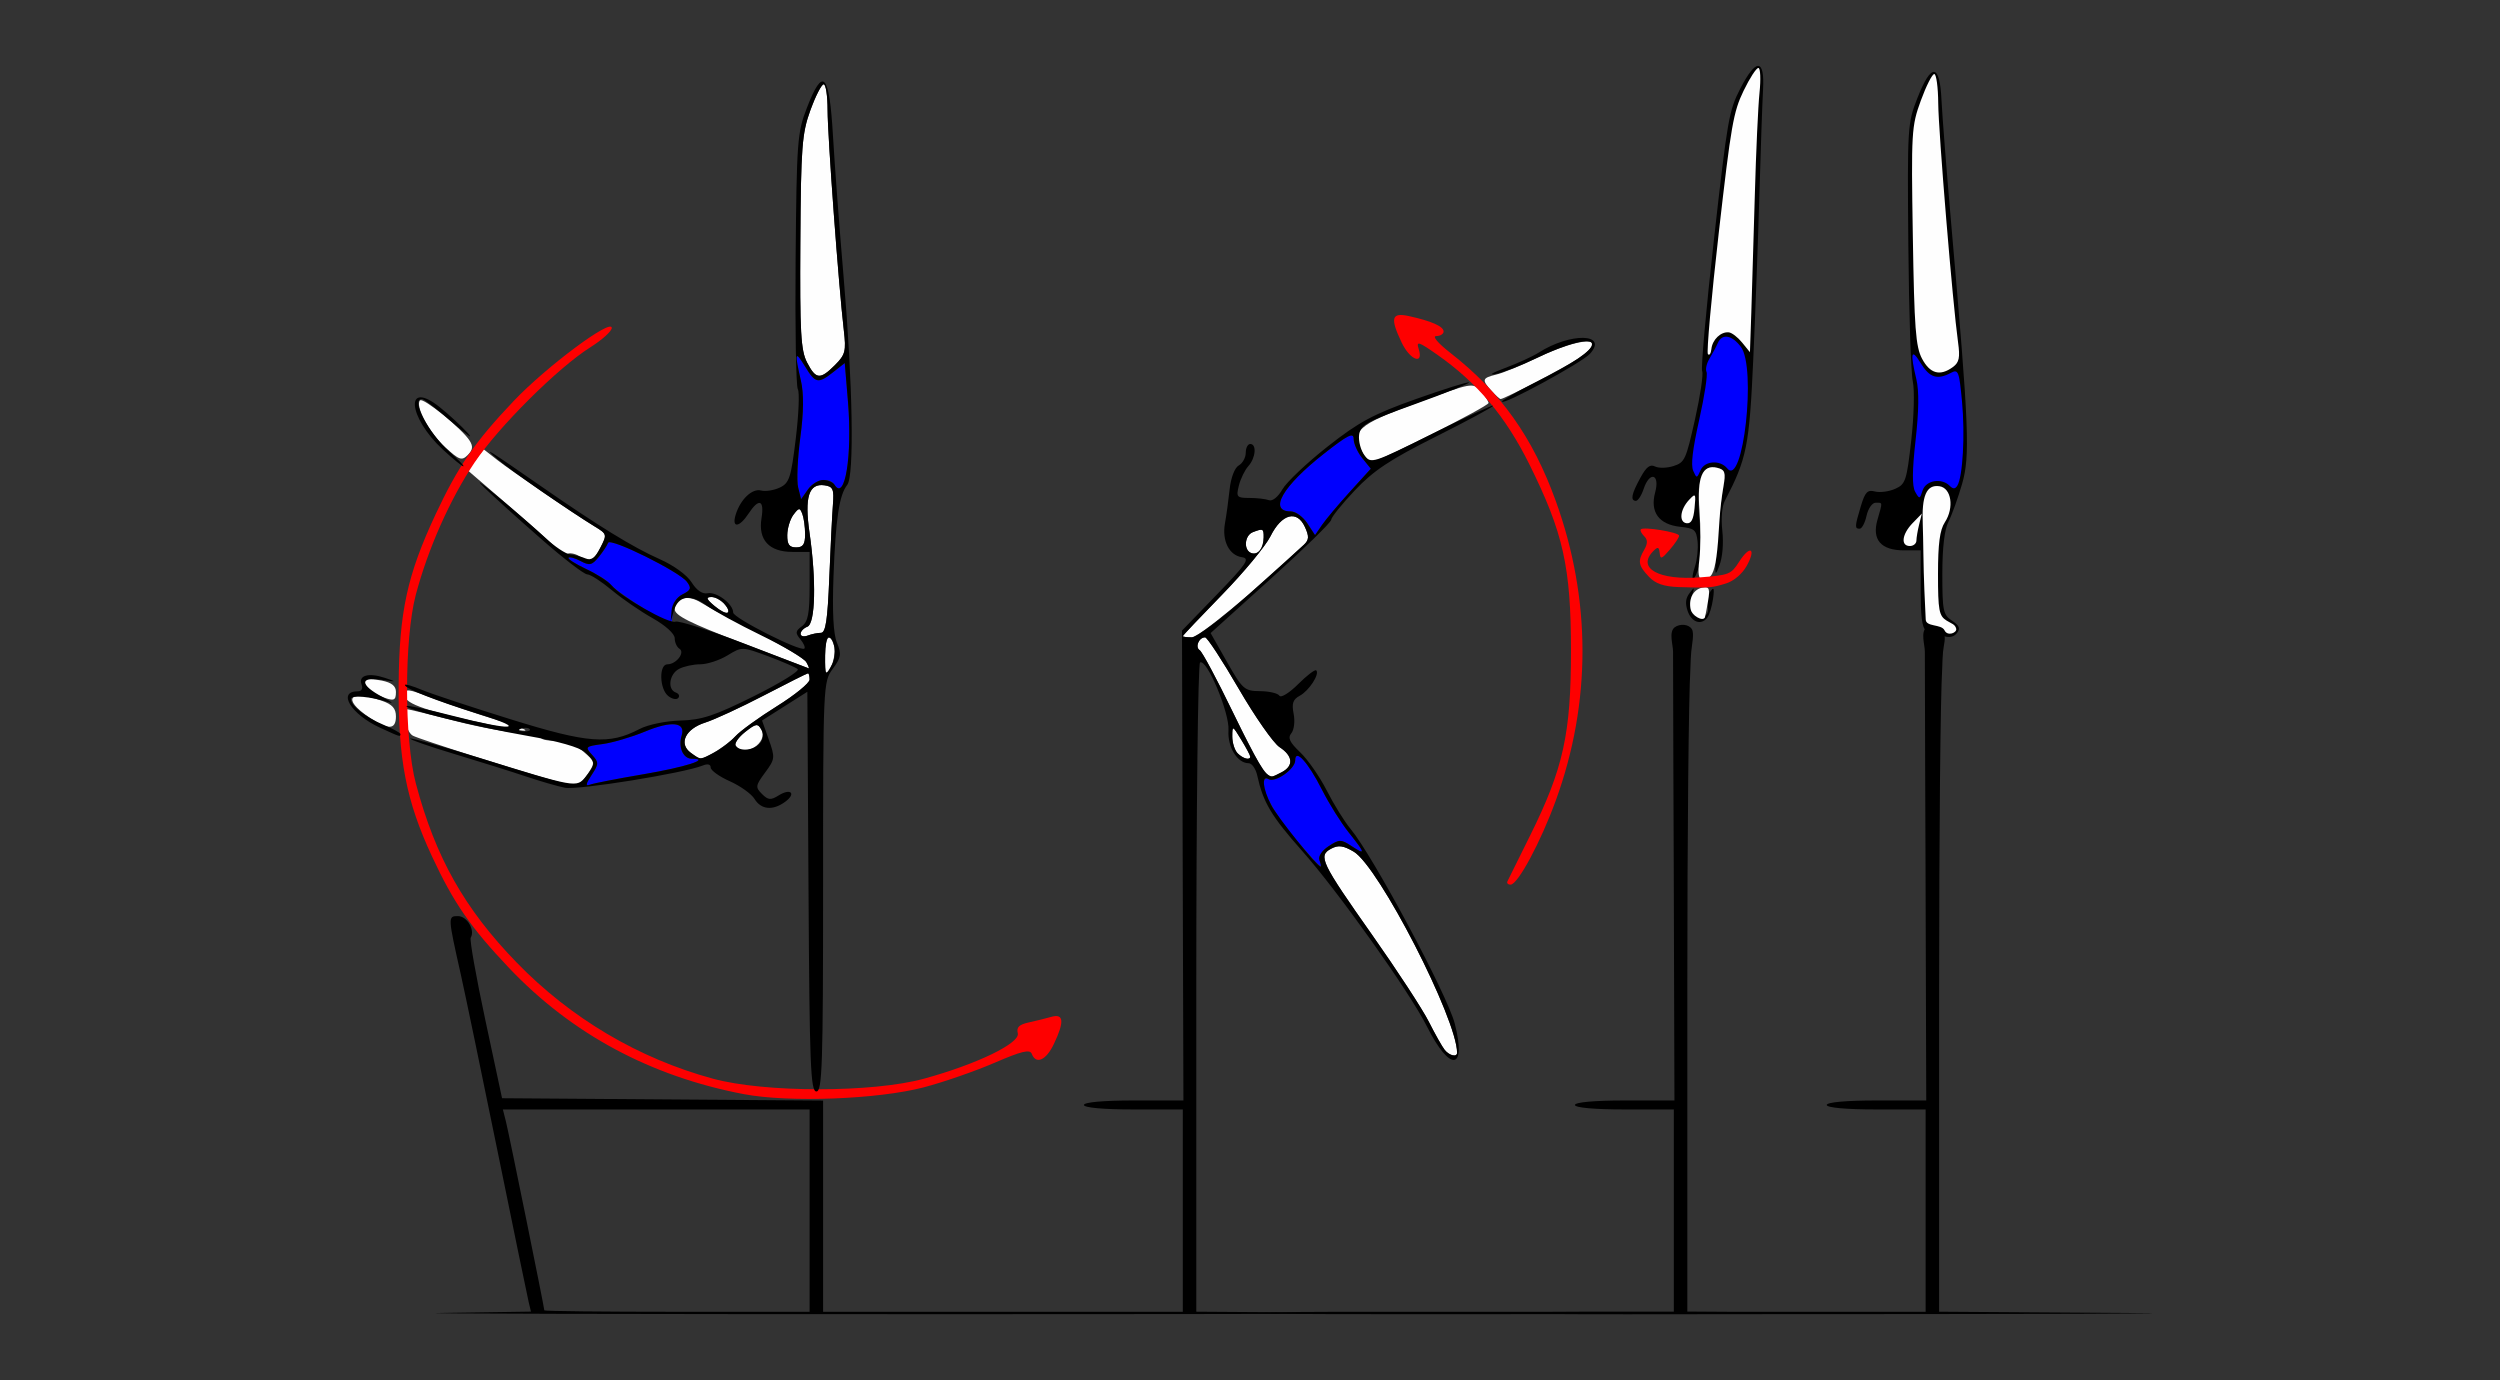 <?xml version="1.0" encoding="UTF-8" standalone="no"?>
<!-- Created with Inkscape (http://www.inkscape.org/) -->

<svg
   xmlns:dc="http://purl.org/dc/elements/1.1/"
   xmlns:cc="http://creativecommons.org/ns#"
   xmlns:rdf="http://www.w3.org/1999/02/22-rdf-syntax-ns#"
   xmlns:svg="http://www.w3.org/2000/svg"
   xmlns="http://www.w3.org/2000/svg"
   xmlns:sodipodi="http://sodipodi.sourceforge.net/DTD/sodipodi-0.dtd"
   xmlns:inkscape="http://www.inkscape.org/namespaces/inkscape"
   version="1.1"
   width="556"
   height="307"
   id="svg2"
   inkscape:version="0.91 r13725"
   sodipodi:docname="ub540203.svg">
  <rect width="100%" height="100%" fill="#333333" stroke="none"/>
  <sodipodi:namedview
     pagecolor="#c1c1c1"
     bordercolor="#666666"
     borderopacity="1"
     objecttolerance="10"
     gridtolerance="10"
     guidetolerance="10"
     inkscape:pageopacity="0"
     inkscape:pageshadow="2"
     inkscape:window-width="1537"
     inkscape:window-height="839"
     id="namedview11"
     showgrid="false"
     inkscape:zoom="1.0971223"
     inkscape:cx="225.89472"
     inkscape:cy="169.82986"
     inkscape:window-x="0"
     inkscape:window-y="0"
     inkscape:window-maximized="0"
     inkscape:current-layer="svg2" />
  <defs
     id="defs6" />
  <g
     id="g4382"
     transform="translate(-83.945,5.743)">
    <g
       transform="matrix(0.963,0,0,0.963,148.467,-283.426)"
       id="g4291">
      <path
         sodipodi:nodetypes="csssssssssssscsccsssssssc"
         inkscape:connector-curvature="0"
         id="path4218"
         d="m 379.656,304.955 c -0.935,-0.076 -2.223,1.923 -3.826,5.998 -2.306,5.862 -2.353,6.642 -2.111,34 0.136,15.4 0.6,29.575 1.031,31.5 0.433,1.934 0.273,8.008 -0.357,13.576 -1.063,9.383 -1.321,10.156 -3.732,11.223 -1.425,0.63 -3.521,0.902 -4.66,0.604 -1.718,-0.45 -2.272,0.128 -3.25,3.393 -1.42,4.74 -1.444,5.205 -0.26,5.205 0.506,0 1.218,-1.35 1.58,-3 0.362,-1.65 1.299,-3 2.08,-3 1.69,0 1.655,-0.306 0.436,3.945 -1.32,4.604 0.812,7.055 6.139,7.055 l 3.846,0 0,9.439 c 0,5.193 0.237,8.479 1.247,9.082 0.557,0.31 2.731,0.944 4.243,1.332 1.17,0.335 2.181,0.139 2.881,-0.742 0.848,-1.068 0.586,-1.728 -1.135,-2.871 -2.048,-1.36 -2.236,-2.266 -2.236,-10.781 0,-6.109 0.494,-10.269 1.439,-12.129 0.791,-1.557 2.197,-5.464 3.125,-8.684 1.876,-6.508 1.611,-12.941 -2.439,-59.195 -1.11,-12.676 -2.156,-25.951 -2.322,-29.5 -0.198,-4.222 -0.781,-6.373 -1.717,-6.449 z"
         style="fill:#000000" />
      <path
         sodipodi:nodetypes="ssssssscss"
         inkscape:connector-curvature="0"
         style="fill:#fefefe"
         d="m 384.772,433.552 c -0.243,-1.037 -1.101,-1.181 -2.201,-1.867 -1.773,-1.107 -2,-2.332 -2,-10.776 0,-6.98 0.42,-10.168 1.573,-11.927 2.215,-3.381 1.528,-7.944 -1.255,-8.34 -2.983,-0.425 -4.116,2.176 -3.839,8.811 0.126,3.025 0.13,9.893 0.375,15.25 l 0.307,6.689 c 0,1.814 3.625,1.02 4.346,2.538 0.698,1.47 2.912,0.55 2.694,-0.377 z"
         id="path4259" />
      <path
         inkscape:connector-curvature="0"
         style="fill:#fefefe"
         d="m 375.584,413.202 c 0.008,-0.688 0.294,-2.375 0.637,-3.75 l 0.623,-2.5 -2.137,2.208 c -2.478,2.561 -2.806,5.292 -0.637,5.292 0.825,0 1.506,-0.562 1.514,-1.25 z"
         id="path4253" />
      <path
         inkscape:connector-curvature="0"
         style="fill:#fefefe"
         d="m 384.001,373.127 c 1.467,-1.073 1.695,-2.169 1.197,-5.75 -1.225,-8.794 -4.524,-48.582 -4.575,-55.174 -0.029,-3.712 -0.442,-6.75 -0.918,-6.75 -0.476,0 -1.875,2.767 -3.108,6.15 -2.148,5.89 -2.225,7.208 -1.841,31.25 0.342,21.372 0.659,25.583 2.134,28.35 1.846,3.463 4.154,4.087 7.111,1.924 z"
         id="path4239" />
      <path
         inkscape:connector-curvature="0"
         style="fill:#0000fe"
         d="m 377.019,401.615 c 0.743,-2.34 4.352,-2.963 6.239,-1.076 0.783,0.783 1.28,0.776 1.775,-0.026 1.262,-2.042 1.802,-11.748 1.082,-19.438 -0.655,-6.989 -0.862,-7.524 -2.562,-6.614 -3.155,1.688 -4.936,1.113 -6.992,-2.26 -2.166,-3.553 -2.462,-2.424 -0.983,3.75 0.637,2.658 0.576,7.374 -0.181,14.057 -0.793,6.996 -0.823,10.622 -0.101,11.913 0.985,1.76 1.074,1.744 1.725,-0.307 z"
         id="path4275" />
    </g>
    <g
       id="g2987">
      <path
         style="fill:#fefefe"
         id="path2997"
         d="m 405.241,227.75 c -0.552,-0.688 -2.138,-3.5 -3.524,-6.25 -1.386,-2.75 -7.031,-11.401 -12.543,-19.223 -11.459,-16.263 -12.141,-17.689 -9.203,-19.261 1.623,-0.869 2.706,-0.729 5.043,0.652 5.552,3.28 22.986,37.203 22.986,44.727 0,1.055 -1.716,0.654 -2.759,-0.644 z M 207.5,167.962 c -8.335,-2.314 -30.192,-9.263 -31.736,-10.088 C 174.187,157.03 173.161,152 174.566,152 c 0.311,0 5.046,1.157 10.521,2.571 5.475,1.414 12.148,2.651 14.828,2.75 2.68,0.099 4.669,0.517 4.42,0.929 -0.249,0.412 1.123,0.75 3.05,0.75 2.244,0 4.494,0.852 6.259,2.37 2.696,2.319 2.718,2.427 1.033,5 -1.824,2.783 -2.415,2.914 -7.177,1.592 z m 157.923,-1.728 C 364.83,165.831 361.516,159.65 358.058,152.5 c -3.458,-7.15 -6.744,-13.287 -7.301,-13.638 -1.093,-0.688 -0.18,-2.862 1.202,-2.862 0.463,0 3.82,5.129 7.46,11.397 3.64,6.268 7.735,12.129 9.1,13.023 2.974,1.949 3.19,4.13 0.547,5.545 -2.275,1.218 -2.255,1.216 -3.643,0.27 z M 237.569,161.674 c -2.771,-2.026 -1.186,-5.324 3.229,-6.723 2.036,-0.645 7.929,-3.373 13.096,-6.062 5.167,-2.689 9.554,-4.889 9.75,-4.889 0.196,0 0.356,0.628 0.356,1.396 0,0.768 -3.281,3.442 -7.292,5.941 -4.011,2.5 -8.172,5.517 -9.248,6.706 -1.653,1.827 -6.527,4.956 -7.72,4.956 -0.197,0 -1.175,-0.597 -2.172,-1.326 z M 359.2,161.8 c -0.66,-0.66 -1.198,-2.348 -1.196,-3.75 0.004,-2.492 0.049,-2.476 2,0.724 1.098,1.801 1.996,3.488 1.996,3.75 0,0.892 -1.597,0.479 -2.8,-0.724 z m -111.651,-1.72 c -0.313,-0.506 0.645,-1.874 2.128,-3.041 2.4,-1.888 2.795,-1.946 3.589,-0.528 1.643,2.935 -3.95,6.427 -5.717,3.569 z M 193.5,155.548 c -14.355,-3.005 -19.5,-4.741 -19.5,-6.58 0,-1.655 0.469,-1.61 6.25,0.6 3.438,1.314 9.85,3.487 14.25,4.828 8.746,2.666 8.359,3.111 -1,1.152 z M 165.975,153.75 c -6.025,-4.082 -4.373,-6.179 2.876,-3.652 2.354,0.82 3.149,1.705 3.149,3.5 0,3.008 -1.746,3.052 -6.025,0.152 z m 2.377,-4.743 c -2.221,-0.896 -3.884,-2.809 -3.112,-3.58 0.242,-0.242 1.862,-0.156 3.6,0.192 2.198,0.44 3.16,1.203 3.16,2.507 0,2.058 -0.457,2.169 -3.648,0.882 z m 99.099,-9.004 c 0.052,-4.277 1.019,-5.247 2.037,-2.041 0.508,1.602 -0.83,6.038 -1.822,6.038 -0.145,0 -0.242,-1.799 -0.215,-3.997 z M 248.75,137.16 C 237.316,132.795 234,131.125 234,129.733 c 0,-2.614 2.919,-3.318 5.907,-1.424 1.426,0.904 7.084,3.919 12.572,6.7 5.488,2.781 10.348,5.717 10.8,6.524 0.452,0.807 0.686,1.42 0.521,1.362 -0.165,-0.058 -6.937,-2.639 -15.05,-5.735 z m 13.25,-1.946 c 0,-0.55 0.675,-1.259 1.5,-1.576 1.797,-0.689 2.015,-10.302 0.476,-20.946 -1.14,-7.886 -0.149,-11 3.342,-10.503 1.891,0.269 2.14,0.844 1.869,4.311 -0.173,2.2 -0.536,9.512 -0.807,16.25 -0.38,9.425 -0.807,12.25 -1.854,12.25 -0.749,0 -2.073,0.273 -2.943,0.607 C 262.712,135.941 262,135.764 262,135.214 Z m 85,0.524 c 0,-0.144 3.938,-4.301 8.75,-9.237 4.812,-4.936 9.65,-10.781 10.75,-12.988 2.495,-5.006 5.904,-5.915 7.668,-2.044 0.959,2.104 0.913,2.863 -0.24,3.948 C 362.554,126.112 350.577,136 348.995,136 347.898,136 347,135.882 347,135.738 Z m -104.108,-6.679 c -1.85,-1.541 -2.023,-1.999 -0.764,-2.025 1.713,-0.035 4.514,2.658 3.657,3.516 -0.275,0.275 -1.577,-0.395 -2.893,-1.491 z m -30.15,-11.143 c -0.967,-0.563 -2.173,-0.767 -2.681,-0.453 -0.508,0.314 -1.203,0.117 -1.546,-0.437 -0.343,-0.554 -5.1,-4.863 -10.572,-9.574 l -9.95,-8.566 1.753,-2.358 1.753,-2.358 3,2.352 c 3.254,2.552 17.299,12.141 21.76,14.858 2.677,1.63 2.714,1.77 1.224,4.651 -1.675,3.239 -2.117,3.415 -4.743,1.886 z M 362.25,117.267 c -1.784,-0.618 -1.547,-3.939 0.332,-4.66 2.269,-0.871 2.42,-0.799 2.403,1.143 -0.021,2.445 -1.254,4.03 -2.735,3.517 z M 259.032,113.25 c 0.018,-1.512 0.639,-3.551 1.382,-4.529 1.213,-1.599 1.413,-1.616 1.968,-0.168 0.34,0.886 0.618,2.924 0.618,4.529 0,2.252 -0.457,2.918 -2,2.918 -1.523,0 -1.992,-0.656 -1.968,-2.75 z M 182.961,93.726 c -3.546,-3.253 -6.768,-9.252 -5.597,-10.423 0.707,-0.707 9.378,6.34 11.037,8.971 0.797,1.263 0.688,2.065 -0.43,3.183 -1.326,1.326 -1.891,1.131 -5.011,-1.731 z m 204.012,1.223 C 384.352,90.053 385.732,88.784 399,83.883 c 12.375,-4.571 12.517,-4.597 14.25,-2.639 0.963,1.088 1.75,2.273 1.75,2.635 C 415,84.624 390.499,97 389.025,97 c -0.525,0 -1.449,-0.923 -2.053,-2.052 z m 28.683,-13.777 c -2.226,-2.46 -2.111,-2.843 1.095,-3.625 1.512,-0.369 5.471,-1.985 8.797,-3.593 C 435.745,69.025 442.156,68.928 435.25,73.806 432.746,75.575 418.556,83 417.68,83 c -0.203,0 -1.115,-0.823 -2.025,-1.829 z M 263.425,74.854 c -1.381,-2.67 -1.605,-6.712 -1.482,-26.75 0.13,-21.225 0.355,-24.184 2.235,-29.354 1.15,-3.163 2.48,-5.75 2.956,-5.75 0.476,0 0.866,2.592 0.866,5.76 0,5.759 2.461,39.137 3.607,48.928 0.545,4.657 0.345,5.45 -1.955,7.75 -3.318,3.318 -4.256,3.23 -6.228,-0.584 z"
         inkscape:connector-curvature="0" />
      <path
         style="fill:#fe0000"
         id="path2993"
         d="m 249.342,237.588 c -20.704,-3.952 -38.232,-13.371 -52.15,-28.023 -8.579,-9.031 -12.373,-14.523 -17.194,-24.891 -5.731,-12.325 -7.518,-21.549 -7.392,-38.173 0.122,-16.212 1.902,-24.386 8.261,-37.957 4.976,-10.618 8.732,-16.062 17.325,-25.108 7.243,-7.625 21.81,-18.477 21.807,-16.245 -9.8e-4,0.72 -2.138,2.654 -4.75,4.296 -7.204,4.531 -20.442,17.709 -25.776,25.659 -5.418,8.075 -10.334,19.138 -13.043,29.354 -2.605,9.821 -2.604,32.187 0.002,42 4.36,16.416 10.805,27.861 22.432,39.835 12.051,12.411 27.124,21.329 43.637,25.821 11.537,3.138 35.478,3.14 46.933,0.004 11.771,-3.223 21.445,-7.91 20.869,-10.113 -0.339,-1.295 0.292,-1.93 2.368,-2.382 1.556,-0.339 3.842,-0.905 5.08,-1.258 2.789,-0.794 2.96,1.036 0.565,6.059 -1.724,3.616 -3.966,4.607 -4.902,2.168 -0.408,-1.064 -2.245,-0.622 -8.31,2 -4.282,1.851 -11.345,4.3 -15.694,5.442 -10.218,2.682 -30.02,3.429 -40.067,1.511 z M 419.204,190.25 c 0.204,-0.412 2.489,-5.025 5.078,-10.25 7.348,-14.83 9.049,-22.54 9.049,-41 0,-18.632 -1.703,-26.255 -9.268,-41.5 -5.278,-10.635 -11.574,-18.125 -20.472,-24.358 -4.207,-2.947 -4.713,-3.1 -4.126,-1.25 1.147,3.613 -1.931,2.453 -3.78,-1.425 -2.619,-5.492 -2.285,-6.755 1.565,-5.918 5.009,1.089 7.75,2.302 7.75,3.427 C 405,68.539 404.263,69 403.362,69 c -0.955,0 0.361,1.563 3.16,3.75 11.209,8.761 18.275,18.686 23.413,32.886 7.92,21.888 7.94,44.821 0.06,66.541 C 426.617,181.489 421.514,191 419.896,191 c -0.585,0 -0.896,-0.338 -0.692,-0.75 z"
         inkscape:connector-curvature="0" />
      <path
         style="fill:#0000fe"
         id="path2991"
         d="M 372.841,181.741 C 367.967,176.096 365,171.081 365,168.491 c 0,-0.885 0.47,-1.318 1.044,-0.963 1.465,0.905 5.956,-2.241 5.956,-4.173 0,-2.734 2.847,0.402 5.98,6.586 1.549,3.058 4.212,7.309 5.918,9.447 3.754,4.705 3.842,5.143 0.602,3.021 -2.321,-1.521 -2.684,-1.517 -5.078,0.051 -1.515,0.992 -2.353,2.278 -2.031,3.115 0.865,2.254 0.284,1.764 -4.549,-3.834 z M 215.507,166.629 c 1.639,-2.502 1.646,-2.803 0.092,-4.519 -1.585,-1.751 -1.472,-1.864 2.37,-2.379 2.218,-0.298 6.464,-1.549 9.435,-2.78 5.924,-2.455 9.095,-2.103 8.141,0.903 -0.809,2.549 0.332,5.146 2.261,5.146 4.391,0 -1.45,1.872 -10.772,3.453 -5.755,0.976 -11.099,2.018 -11.874,2.316 -1.054,0.404 -0.967,-0.136 0.346,-2.139 z m 10.865,-37.536 c -3.37,-2.138 -6.443,-4.398 -6.829,-5.022 -0.386,-0.624 -2.708,-2.078 -5.161,-3.231 -2.453,-1.153 -4.256,-2.3 -4.007,-2.549 0.249,-0.249 1.474,0.094 2.721,0.761 1.955,1.046 2.509,0.917 4.007,-0.932 0.956,-1.181 1.887,-2.594 2.07,-3.141 0.413,-1.239 15.874,6.413 17.558,8.689 1.033,1.396 0.871,1.848 -1,2.795 -1.501,0.76 -2.219,2.015 -2.193,3.833 0.022,1.487 -0.203,2.7 -0.5,2.695 -0.297,-0.005 -3.297,-1.759 -6.667,-3.897 z M 374.681,110.636 C 373.731,109.186 372.091,108 371.036,108 c -5.072,0 -1.88,-5.582 7.33,-12.82 C 383.734,90.961 385,90.33 385,91.872 c 0,1.048 0.86,2.968 1.91,4.265 l 1.91,2.359 -4.66,5.131 c -2.563,2.822 -5.356,6.147 -6.206,7.388 l -1.546,2.256 -1.727,-2.636 z m -113.225,-7.954 c -0.36,-1.433 -0.148,-6.407 0.47,-11.054 0.773,-5.81 0.812,-9.803 0.123,-12.788 -1.439,-6.242 -1.287,-6.742 0.939,-3.09 2.319,3.804 2.893,3.917 6.286,1.248 l 2.545,-2.002 0.715,8.582 c 0.994,11.935 -0.668,22.252 -2.981,18.509 -1.113,-1.801 -4.343,-1.227 -5.942,1.057 l -1.502,2.144 -0.654,-2.606 z"
         inkscape:connector-curvature="0" />
      <path
         style="fill:#000000"
         id="path2989"
         d="m 182.264,286.251 19.764,-0.294 -0.529,-2.229 C 201.208,282.503 198.078,267.325 194.544,250 c -3.534,-17.325 -7.184,-34.875 -8.11,-39 -2.91,-12.958 -2.912,-13 -0.615,-13 1.992,0 3.834,3.134 2.813,4.786 -0.273,0.442 1.183,8.659 3.236,18.259 l 3.733,17.455 35.7,0.263 35.7,0.263 0,23.487 0,23.487 40,0 40,0 0,-22.5 0,-22.5 -11,0 c -6.667,0 -11,-0.394 -11,-1 0,-0.606 4.356,-1 11.068,-1 l 11.068,0 -0.158,-52.25 -0.158,-52.25 7.738,-8 c 6.671,-6.897 7.442,-8.044 5.588,-8.32 -2.85,-0.424 -4.473,-3.673 -3.769,-7.545 0.314,-1.724 0.781,-5.128 1.039,-7.563 0.272,-2.57 1.123,-4.794 2.026,-5.3 C 360.299,97.293 361,96.023 361,94.95 361,93.878 361.45,93 362,93 c 1.479,0 1.213,3.106 -0.422,4.921 -0.782,0.868 -1.731,2.816 -2.108,4.329 -0.635,2.545 -0.461,2.75 2.34,2.75 1.665,0 3.626,0.226 4.358,0.502 0.758,0.285 2.042,-0.75 2.978,-2.401 0.906,-1.596 5.406,-5.864 10,-9.483 7.029,-5.537 10.16,-7.222 19.743,-10.626 6.264,-2.225 11.555,-3.881 11.757,-3.679 0.202,0.202 -5.149,2.351 -11.89,4.777 -10.927,3.932 -12.288,4.681 -12.549,6.911 -0.161,1.375 0.37,3.4 1.18,4.5 1.439,1.954 1.78,1.846 15.042,-4.746 C 409.894,87.045 416,84.229 416,84.498 c 0,0.268 -5.737,3.364 -12.75,6.88 -10.171,5.099 -13.812,7.515 -18,11.947 -2.888,3.056 -5.25,5.999 -5.25,6.54 0,0.542 -6.033,6.431 -13.407,13.087 l -13.407,12.102 3.657,6.443 c 3.452,6.083 3.863,6.445 7.348,6.473 2.03,0.016 3.965,0.473 4.299,1.014 0.335,0.541 2.206,-0.614 4.159,-2.567 1.953,-1.953 3.767,-3.334 4.032,-3.07 0.813,0.813 -1.616,4.547 -3.675,5.649 -1.511,0.809 -1.814,1.711 -1.353,4.02 0.328,1.638 0.098,3.578 -0.511,4.311 -0.849,1.023 -0.391,2.012 1.97,4.252 1.692,1.606 4.356,5.44 5.921,8.521 1.565,3.081 3.936,6.906 5.27,8.5 4.954,5.921 21.513,36.852 23.174,43.286 2.707,10.488 -1.045,10.899 -6.173,0.676 -3.826,-7.628 -19.741,-30.015 -27.771,-39.063 -6.826,-7.691 -8.671,-10.791 -9.972,-16.75 -0.33,-1.512 -1.197,-2.75 -1.926,-2.75 -2.517,0 -4.724,-3.62 -4.474,-7.335 0.26,-3.864 -4.831,-15.987 -6.326,-15.064 C 350.376,141.885 350,174.486 350,214.048 l 0,71.93 41.25,0.273 c 22.688,0.15 -19.5,0.277 -93.75,0.283 -74.25,0.006 -126.106,-0.121 -115.236,-0.283 z M 264,263.5 l 0,-22.5 -34.108,0 -34.108,0 0.693,2.75 C 197.15,246.427 205,285.04 205,285.679 205,285.856 218.275,286 234.5,286 l 29.5,0 0,-22.5 z m 144,-35.106 c 0,-7.524 -17.434,-41.447 -22.986,-44.727 -2.337,-1.38 -3.42,-1.52 -5.043,-0.652 -2.938,1.572 -2.257,2.998 9.203,19.261 5.512,7.823 11.156,16.473 12.543,19.223 1.386,2.75 2.972,5.562 3.524,6.25 1.043,1.299 2.759,1.7 2.759,0.644 z m -30.61,-42.82 c -0.321,-0.837 0.517,-2.123 2.031,-3.115 2.394,-1.569 2.757,-1.572 5.078,-0.051 3.239,2.123 3.152,1.684 -0.602,-3.021 -1.706,-2.138 -4.369,-6.389 -5.918,-9.447 C 374.847,163.756 372,160.621 372,163.355 c 0,1.932 -4.491,5.078 -5.956,4.173 -1.582,-0.977 -1.25,2.174 0.606,5.763 C 368.074,176.043 376.872,187 377.659,187 c 0.153,0 0.032,-0.641 -0.269,-1.426 z m -8.324,-19.61 c 2.643,-1.414 2.427,-3.596 -0.547,-5.545 -1.365,-0.894 -5.46,-6.755 -9.1,-13.023 C 355.779,141.129 352.422,136 351.959,136 c -1.382,0 -2.295,2.174 -1.202,2.862 0.557,0.351 3.843,6.488 7.301,13.638 5.456,11.282 7.352,14.417 8.757,14.485 0.174,0.008 1.186,-0.451 2.25,-1.02 z M 362,162.524 c 0,-0.262 -0.898,-1.949 -1.996,-3.75 -1.951,-3.2 -1.996,-3.217 -2,-0.724 -0.002,1.403 0.536,3.09 1.196,3.75 1.203,1.203 2.8,1.616 2.8,0.724 z m -0.255,-36.145 c 5.915,-5.291 11.397,-10.225 12.182,-10.963 1.153,-1.084 1.199,-1.843 0.24,-3.948 -1.764,-3.871 -5.172,-2.962 -7.668,2.044 -1.1,2.207 -5.938,8.051 -10.75,12.988 -4.812,4.936 -8.75,9.093 -8.75,9.237 0,0.144 0.898,0.262 1.995,0.262 1.11,0 6.767,-4.269 12.75,-9.621 z m 3.24,-12.629 c 0.017,-1.942 -0.134,-2.014 -2.403,-1.143 -1.879,0.721 -2.116,4.041 -0.332,4.66 1.48,0.513 2.713,-1.072 2.735,-3.517 z m 19.176,-10.122 4.66,-5.131 -1.91,-2.359 C 385.86,94.84 385,92.921 385,91.872 c 0,-1.542 -1.266,-0.911 -6.634,3.308 C 369.156,102.418 365.964,108 371.036,108 c 1.055,0 2.695,1.186 3.645,2.636 l 1.727,2.636 1.546,-2.256 c 0.85,-1.241 3.643,-4.565 6.206,-7.388 z M 263.76,192.554 263.5,148.107 l -5.039,3.196 -5.039,3.196 1.498,4.221 c 1.434,4.04 1.399,4.356 -0.819,7.356 -2.139,2.893 -2.192,3.26 -0.693,4.759 1.371,1.371 1.949,1.422 3.706,0.325 2.704,-1.689 3.979,-0.434 1.444,1.421 -2.738,2.002 -5.33,1.761 -6.799,-0.633 -0.692,-1.128 -3.171,-2.903 -5.508,-3.944 -2.337,-1.041 -4.25,-2.416 -4.25,-3.055 0,-0.715 -0.675,-0.886 -1.75,-0.446 -4.15,1.702 -27.86,5.525 -30.685,4.947 -1.686,-0.345 -5.54,-1.461 -8.565,-2.481 -3.025,-1.02 -10.16,-3.258 -15.855,-4.974 -5.695,-1.716 -10.191,-3.283 -9.991,-3.484 0.2,-0.2 6.885,1.657 14.855,4.126 22.21,6.883 22.157,6.874 24.233,4.31 2.216,-2.737 2.199,-3.239 -0.183,-5.395 -1.206,-1.092 -6.029,-2.465 -12.75,-3.63 -11.439,-1.983 -27.605,-5.963 -26.936,-6.631 0.219,-0.219 4.816,0.751 10.217,2.155 13.092,3.403 17.242,3.148 5.91,-0.362 -9.68,-2.999 -16.5,-5.679 -16.5,-6.484 0,-0.275 1.688,0.209 3.75,1.076 2.062,0.867 10.95,3.812 19.75,6.544 17.303,5.372 21.883,5.717 28.696,2.16 1.851,-0.967 5.833,-1.791 9.056,-1.875 4.763,-0.124 7.576,-1.056 16.357,-5.421 5.832,-2.899 10.219,-5.604 9.747,-6.011 -0.471,-0.407 -3.453,-1.703 -6.627,-2.881 -5.763,-2.138 -5.773,-2.138 -9,-0.171 -1.777,1.083 -4.498,1.971 -6.046,1.973 -1.549,0.002 -3.686,0.47 -4.75,1.039 -2.165,1.159 -2.608,4.557 -0.684,5.245 0.688,0.246 0.923,0.797 0.524,1.226 -0.399,0.429 -1.412,0.21 -2.25,-0.486 C 230.593,147.417 230.48,142 232.378,142 c 1.967,0 4.004,-2.646 2.671,-3.47 -0.577,-0.356 -1.049,-1.409 -1.05,-2.339 -5.9e-4,-0.984 -2.059,-2.847 -4.922,-4.455 -2.706,-1.52 -6.799,-4.333 -9.094,-6.25 C 217.689,123.569 215.245,122 214.553,122 c -0.692,0 -5.236,-3.487 -10.099,-7.75 -12.364,-10.837 -18.342,-16.647 -9.954,-9.673 3.85,3.201 8.679,7.388 10.731,9.305 2.052,1.917 4.527,3.569 5.5,3.672 0.973,0.103 2.526,0.506 3.452,0.897 1.239,0.523 2.099,-0.095 3.26,-2.341 1.542,-2.982 1.515,-3.089 -1.182,-4.732 -5.885,-3.584 -18.904,-12.603 -21.76,-15.076 -3.44,-2.978 -1.99,-2.075 9.641,6.003 12.819,8.903 20.602,13.69 26.5,16.298 3.12,1.38 6.11,3.551 7.119,5.171 1.11,1.781 2.401,2.657 3.565,2.421 1.981,-0.403 5.676,2.391 5.676,4.293 0,1.21 15.035,8.81 15.838,8.007 0.246,-0.246 -0.163,-1.181 -0.908,-2.079 -1.154,-1.391 -1.102,-1.818 0.357,-2.884 C 263.645,132.539 264,130.697 264,124.64 L 264,117 l -3.845,0 c -5.173,0 -7.631,-2.682 -6.852,-7.477 0.669,-4.122 -0.576,-4.561 -2.895,-1.023 -2.039,3.112 -3.776,3.264 -2.857,0.25 1.044,-3.424 3.664,-5.927 5.659,-5.405 0.984,0.257 2.856,-0.036 4.16,-0.652 2.117,-0.999 2.499,-2.169 3.558,-10.909 0.653,-5.384 0.856,-10.324 0.452,-10.977 -0.404,-0.653 -0.625,-13.682 -0.492,-28.953 0.227,-26.067 0.379,-28.119 2.487,-33.56 3.619,-9.343 5.004,-7.868 5.824,6.205 0.385,6.6 1.454,20.775 2.376,31.5 2.029,23.607 2.385,44.098 0.8,46.088 -1.789,2.246 -2.588,7.551 -3.059,20.307 -0.294,7.958 -0.04,12.859 0.767,14.808 1.051,2.538 0.931,3.285 -0.939,5.814 C 267.025,145.885 267,146.459 267,191.46 267,231.133 266.808,237 265.51,237 c -1.293,0 -1.524,-5.858 -1.75,-44.446 z M 227.035,166.453 C 236.357,164.872 242.198,163 237.807,163 c -1.929,0 -3.07,-2.597 -2.261,-5.146 0.954,-3.007 -2.217,-3.359 -8.141,-0.903 -2.971,1.231 -7.217,2.482 -9.435,2.78 -3.842,0.515 -3.955,0.628 -2.37,2.379 1.553,1.716 1.547,2.017 -0.092,4.519 -1.313,2.004 -1.4,2.544 -0.346,2.139 0.775,-0.298 6.119,-1.34 11.874,-2.316 z m 15.767,-4.851 c 1.486,-0.769 3.583,-2.37 4.658,-3.559 1.076,-1.189 5.237,-4.206 9.248,-6.706 C 260.719,148.838 264,146.165 264,145.396 264,144.628 263.84,144 263.644,144 c -0.196,0 -4.583,2.2 -9.75,4.889 -5.167,2.689 -11.06,5.417 -13.096,6.062 -4.416,1.399 -6,4.697 -3.229,6.723 2.219,1.622 1.951,1.626 5.233,-0.071 z m 10.155,-2.05 c 0.765,-0.921 0.877,-2.027 0.31,-3.041 -0.794,-1.418 -1.189,-1.36 -3.589,0.528 -1.483,1.167 -2.441,2.535 -2.128,3.041 0.869,1.406 4.06,1.095 5.407,-0.528 z m -51.227,-3.157 c -0.332,-0.332 -1.195,-0.368 -1.917,-0.079 -0.798,0.319 -0.561,0.556 0.604,0.604 1.054,0.043 1.645,-0.193 1.312,-0.525 z m 67.291,-14.434 c 1.069,-1.997 0.511,-5.965 -0.838,-5.959 -0.375,0.002 -0.705,1.802 -0.731,4 -0.056,4.584 0.076,4.749 1.569,1.959 z m -5.748,-0.44 c -0.455,-0.813 -4.971,-3.495 -10.037,-5.96 -5.065,-2.465 -10.51,-5.444 -12.099,-6.619 -3.56,-2.632 -6.31,-2.232 -7.294,1.063 l -0.745,2.495 0.202,-2.475 c 0.116,-1.427 1.147,-2.944 2.434,-3.583 1.871,-0.929 2.033,-1.377 1,-2.774 -1.684,-2.277 -17.145,-9.928 -17.558,-8.689 -0.182,0.547 -1.114,1.961 -2.07,3.141 -1.498,1.849 -2.052,1.978 -4.007,0.932 -1.248,-0.668 -2.472,-1.01 -2.721,-0.761 -0.249,0.249 1.502,1.372 3.892,2.495 2.39,1.123 4.938,2.758 5.664,3.632 2.168,2.613 12.753,8.639 14.213,8.092 0.745,-0.279 7.655,1.923 15.355,4.894 7.7,2.971 14.135,5.445 14.3,5.499 0.165,0.053 -0.072,-0.568 -0.527,-1.381 z M 266.525,135 c 1.047,0 1.475,-2.825 1.854,-12.25 0.271,-6.737 0.635,-14.05 0.807,-16.25 0.272,-3.467 0.023,-4.041 -1.869,-4.311 -3.491,-0.497 -4.482,2.617 -3.342,10.503 1.539,10.644 1.321,20.257 -0.476,20.946 -0.825,0.317 -1.5,1.026 -1.5,1.576 0,0.55 0.712,0.727 1.582,0.393 C 264.452,135.273 265.776,135 266.525,135 Z m -21.505,-6.476 c -0.696,-0.838 -1.997,-1.509 -2.893,-1.491 -1.259,0.026 -1.086,0.484 0.764,2.025 2.655,2.211 4.105,1.847 2.128,-0.534 z M 263,113.082 c 0,-1.605 -0.278,-3.643 -0.618,-4.529 -0.555,-1.448 -0.755,-1.43 -1.968,0.168 -0.742,0.979 -1.364,3.017 -1.382,4.529 -0.024,2.094 0.445,2.75 1.968,2.75 1.543,0 2,-0.667 2,-2.918 z M 266.998,101 c 1.036,0 2.187,0.489 2.556,1.087 2.314,3.744 3.975,-6.574 2.981,-18.509 l -0.715,-8.582 -2.545,2.002 c -3.393,2.669 -3.967,2.555 -6.286,-1.248 -2.227,-3.652 -2.379,-3.152 -0.939,3.09 0.688,2.985 0.65,6.977 -0.123,12.788 -0.618,4.646 -0.83,9.62 -0.47,11.054 l 0.654,2.606 1.502,-2.144 C 264.438,101.965 265.961,101 266.998,101 Z m 2.655,-25.562 c 2.3,-2.3 2.5,-3.093 1.955,-7.75 C 270.461,57.896 268,24.519 268,18.76 268,15.592 267.61,13 267.134,13 c -0.476,0 -1.807,2.587 -2.956,5.75 -1.88,5.17 -2.105,8.13 -2.235,29.354 -0.123,20.038 0.101,24.08 1.482,26.75 1.972,3.813 2.911,3.901 6.228,0.584 z M 168.5,156.119 C 162.003,153.136 158.858,148 163.528,148 c 0.839,0 1.178,-0.604 0.837,-1.492 -0.779,-2.031 1.51,-2.705 5.135,-1.511 2.796,0.921 2.738,0.95 -0.855,0.43 -4.822,-0.698 -4.61,1.225 0.428,3.875 1.885,0.992 2.527,1.516 1.427,1.165 -4.114,-1.313 -8.5,-1.701 -8.5,-0.754 0,1.52 3.21,4.058 7.287,5.761 2.042,0.853 3.713,1.771 3.713,2.038 0,0.671 -0.007,0.669 -4.5,-1.394 z M 182.447,94.25 c -7.842,-7.258 -8.516,-15.656 -0.762,-9.485 2.098,1.67 4.94,4.296 6.315,5.837 1.375,1.54 -0.177,0.46 -3.45,-2.4 C 181.278,85.341 178.241,83 177.8,83 c -2.548,0 1.348,7.487 6.093,11.708 1.984,1.765 3.381,3.227 3.106,3.25 -0.275,0.023 -2.324,-1.646 -4.552,-3.708 z M 418,83.56 c 0,-0.294 3.263,-2.172 7.25,-4.173 8.544,-4.287 12.75,-7.118 12.75,-8.58 0,-1.594 -5.54,-0.194 -12.453,3.147 -3.326,1.607 -7.397,3.181 -9.047,3.497 -1.65,0.316 -0.692,-0.286 2.13,-1.337 2.821,-1.051 6.196,-2.592 7.5,-3.426 7.071,-4.521 15.576,-4.336 11.427,0.249 C 435.762,74.921 418,84.569 418,83.56 Z"
         inkscape:connector-curvature="0" />
    </g>
    <g
       transform="matrix(0.934,0.098,-0.098,0.934,94.713,-314.242)"
       id="g4281">
      <path
         inkscape:connector-curvature="0"
         id="path4220"
         d="m 438.609,299.969 c -0.935,0.052 -2.192,1.982 -3.664,5.783 -2.129,5.497 -2.26,7.379 -2.479,36.076 -0.127,16.652 0.09,30.794 0.48,31.426 0.391,0.632 0.168,5.806 -0.494,11.5 -1.137,9.781 -1.35,10.417 -3.902,11.547 -1.485,0.657 -3.441,0.912 -4.346,0.564 -1.216,-0.467 -2.036,0.302 -3.141,2.945 -1.721,4.119 -1.876,5.643 -0.574,5.643 0.506,0 1.218,-1.35 1.58,-3 0.976,-4.444 3.531,-3.969 2.803,0.521 -0.773,4.765 1.684,7.479 6.773,7.479 3.371,0 3.834,0.314 4.424,3 0.362,1.65 0.362,4.35 0,6 -0.362,1.65 -0.419,3 -0.125,3 0.294,0 0.829,-1.573 1.189,-3.494 0.36,-1.921 0.386,-4.194 0.057,-5.053 -0.33,-0.859 -1.064,-4.474 -1.633,-8.031 -1.206,-7.551 -0.171,-10.731 3.33,-10.232 1.878,0.267 2.146,0.868 1.932,4.311 -0.337,5.409 -0.349,7.378 -0.094,15.244 0.193,5.95 0.322,6.351 1.09,3.387 0.532,-2.051 0.464,-5.258 -0.174,-8.23 -0.638,-2.977 -0.696,-5.749 -0.148,-7.135 4.149,-10.501 4.421,-13.433 3.186,-34.203 -0.656,-11.035 -1.842,-28.612 -2.637,-39.062 -0.795,-10.45 -1.564,-21.475 -1.709,-24.5 -0.178,-3.71 -0.79,-5.536 -1.725,-5.484 z"
         style="fill:#000000" />
      <path
         inkscape:connector-curvature="0"
         id="path4206"
         d="m 440.916,424.248 c -0.129,-0.034 -0.314,0.183 -0.564,0.631 -0.497,0.888 -0.62,2.506 -0.273,3.598 0.426,1.342 0.09,2.194 -1.039,2.627 -2.172,0.834 -3.634,-1.458 -2.965,-4.65 0.462,-2.207 0.391,-2.284 -0.602,-0.643 -0.818,1.352 -0.827,2.511 -0.035,4.25 1.178,2.586 3.543,3.15 4.795,1.143 0.429,-0.688 0.834,-2.755 0.9,-4.594 0.056,-1.548 -0.002,-2.304 -0.217,-2.361 z"
         style="fill:#000000" />
      <path
         inkscape:connector-curvature="0"
         style="fill:#fefefe"
         d="m 439.675,431.202 c 0.057,-0.138 0.208,-1.876 0.334,-3.863 0.192,-3.017 -0.061,-3.537 -1.535,-3.151 -2.141,0.56 -3.157,2.889 -2.359,5.405 0.471,1.485 3.113,2.679 3.56,1.609 z"
         id="path4257" />
      <path
         inkscape:connector-curvature="0"
         style="fill:#fefefe"
         d="m 440.309,420.702 c 0.667,-1.73 0.769,-4.964 0.402,-12.75 -0.104,-2.2 -0.065,-5.8 0.086,-8 0.237,-3.452 -0.024,-4.043 -1.908,-4.311 -3.607,-0.513 -4.559,2.697 -3.124,10.538 0.682,3.725 1.209,8.911 1.172,11.523 -0.049,3.409 0.322,4.75 1.315,4.75 0.76,0 1.686,-0.787 2.058,-1.75 z"
         id="path4255" />
      <path
         inkscape:connector-curvature="0"
         style="fill:#fefefe"
         d="m 434.539,405.702 c -0.03,-3.514 -0.124,-3.628 -1.5,-1.809 -1.902,2.514 -1.884,5.559 0.032,5.559 1.072,0 1.491,-1.069 1.468,-3.75 z"
         id="path4247" />
      <path
         inkscape:connector-curvature="0"
         style="fill:#fefefe"
         d="m 434.571,367.819 c 0,-2.252 1.792,-4.367 3.7,-4.367 0.715,0 2.237,0.937 3.381,2.081 l 2.081,2.081 -0.656,-9.331 c -0.361,-5.132 -1.297,-17.652 -2.081,-27.821 -0.784,-10.17 -1.426,-21.082 -1.426,-24.25 0,-3.168 -0.39,-5.76 -0.866,-5.76 -0.476,0 -1.797,2.587 -2.935,5.75 -1.878,5.22 -2.093,8.351 -2.331,33.97 -0.144,15.521 0.051,28.533 0.435,28.917 0.383,0.383 0.697,-0.188 0.697,-1.27 z"
         id="path2997-8" />
      <path
         inkscape:connector-curvature="0"
         style="fill:#fe0000"
         d="m 432.768,424.683 c -3.484,0.249 -5.556,-0.224 -7.229,-1.65 -2.833,-2.416 -3.124,-3.402 -1.844,-6.252 0.705,-1.57 0.615,-2.482 -0.319,-3.219 -0.716,-0.566 -1.155,-1.256 -0.975,-1.533 0.492,-0.757 9.001,-0.269 9.17,0.526 0.081,0.379 -0.734,1.956 -1.811,3.506 -1.723,2.48 -2.002,2.607 -2.331,1.059 -0.308,-1.451 -0.584,-1.491 -1.582,-0.228 -3.48,4.404 2.087,6.748 11.784,4.963 6.751,-1.243 7.141,-1.451 8.766,-4.689 2.156,-4.296 3.736,-3.501 1.819,0.915 -0.847,1.952 -2.634,3.815 -4.38,4.568 -3.241,1.396 -3.936,1.524 -11.069,2.034 z"
         id="path2993-2" />
      <path
         inkscape:connector-curvature="0"
         style="fill:#0000fe"
         d="m 435.019,396.615 c 0.743,-2.34 4.352,-2.963 6.239,-1.076 4.222,4.222 4.419,-24.45 0.199,-28.979 -2.389,-2.564 -4.754,-2.718 -5.508,-0.358 -0.308,0.963 -1.022,2.72 -1.587,3.905 -0.565,1.185 -0.73,2.636 -0.366,3.225 0.364,0.589 0.121,5.72 -0.54,11.402 -0.838,7.212 -0.887,10.893 -0.163,12.188 0.985,1.76 1.074,1.744 1.725,-0.307 z"
         id="path2991-9" />
    </g>
    <path
       sodipodi:nodetypes="ccccscsccccscccccscscc"
       inkscape:connector-curvature="0"
       id="path4365"
       d="m 456.376,133.78 c -1.341,1.093 -0.339,3.864 -0.345,5.422 -0.02,3.787 0.151,47.548 0.151,47.548 l 0.158,52.25 -11.068,0 c -6.712,0 -11.068,0.394 -11.068,1 10e-6,0.606 4.333,1 11,1 l 11,0 0,22.5 0,22.5 -40,0 -35.174,0 c -12.326,0 -18.445,0.262 -18.445,0.262 0,0 6.119,0.262 18.445,0.262 8.576,0.003 16.303,0.01 25.674,0.01 74.25,-0.006 116.438,-0.133 93.75,-0.283 l -41.25,-0.271 0,-71.93 c 0,-35.033 0.295,-64.56 0.682,-71.068 0.044,-1.553 0.103,-2.79 0.188,-3.748 0.142,-1.624 0.715,-4.091 0.143,-5.043 -0.706,-1.175 -2.703,-1.26 -3.839,-0.41 z"
       style="fill:#000000" />
    <path
       style="fill:#000000"
       d="m 512.376,133.78 c -1.341,1.093 -0.339,3.864 -0.345,5.422 -0.02,3.787 0.151,47.548 0.151,47.548 l 0.158,52.25 -11.068,0 c -6.712,0 -11.068,0.394 -11.068,1 10e-6,0.606 4.333,1 11,1 l 11,0 0,22.5 0,22.5 -40,0 -35.174,0 c -12.326,0 -18.445,0.262 -18.445,0.262 0,0 6.119,0.262 18.445,0.262 8.576,0.003 16.303,0.01 25.674,0.01 74.25,-0.006 116.438,-0.133 93.75,-0.283 l -41.25,-0.271 0,-71.93 c 0,-35.033 0.295,-64.56 0.682,-71.068 0.044,-1.553 0.103,-2.79 0.188,-3.748 0.142,-1.624 0.715,-3.179 0.143,-4.131 -0.706,-1.175 -2.703,-2.171 -3.839,-1.321 z"
       id="path4380"
       inkscape:connector-curvature="0"
       sodipodi:nodetypes="ccccscsccccscccccscsccc" />
  </g>
</svg>
